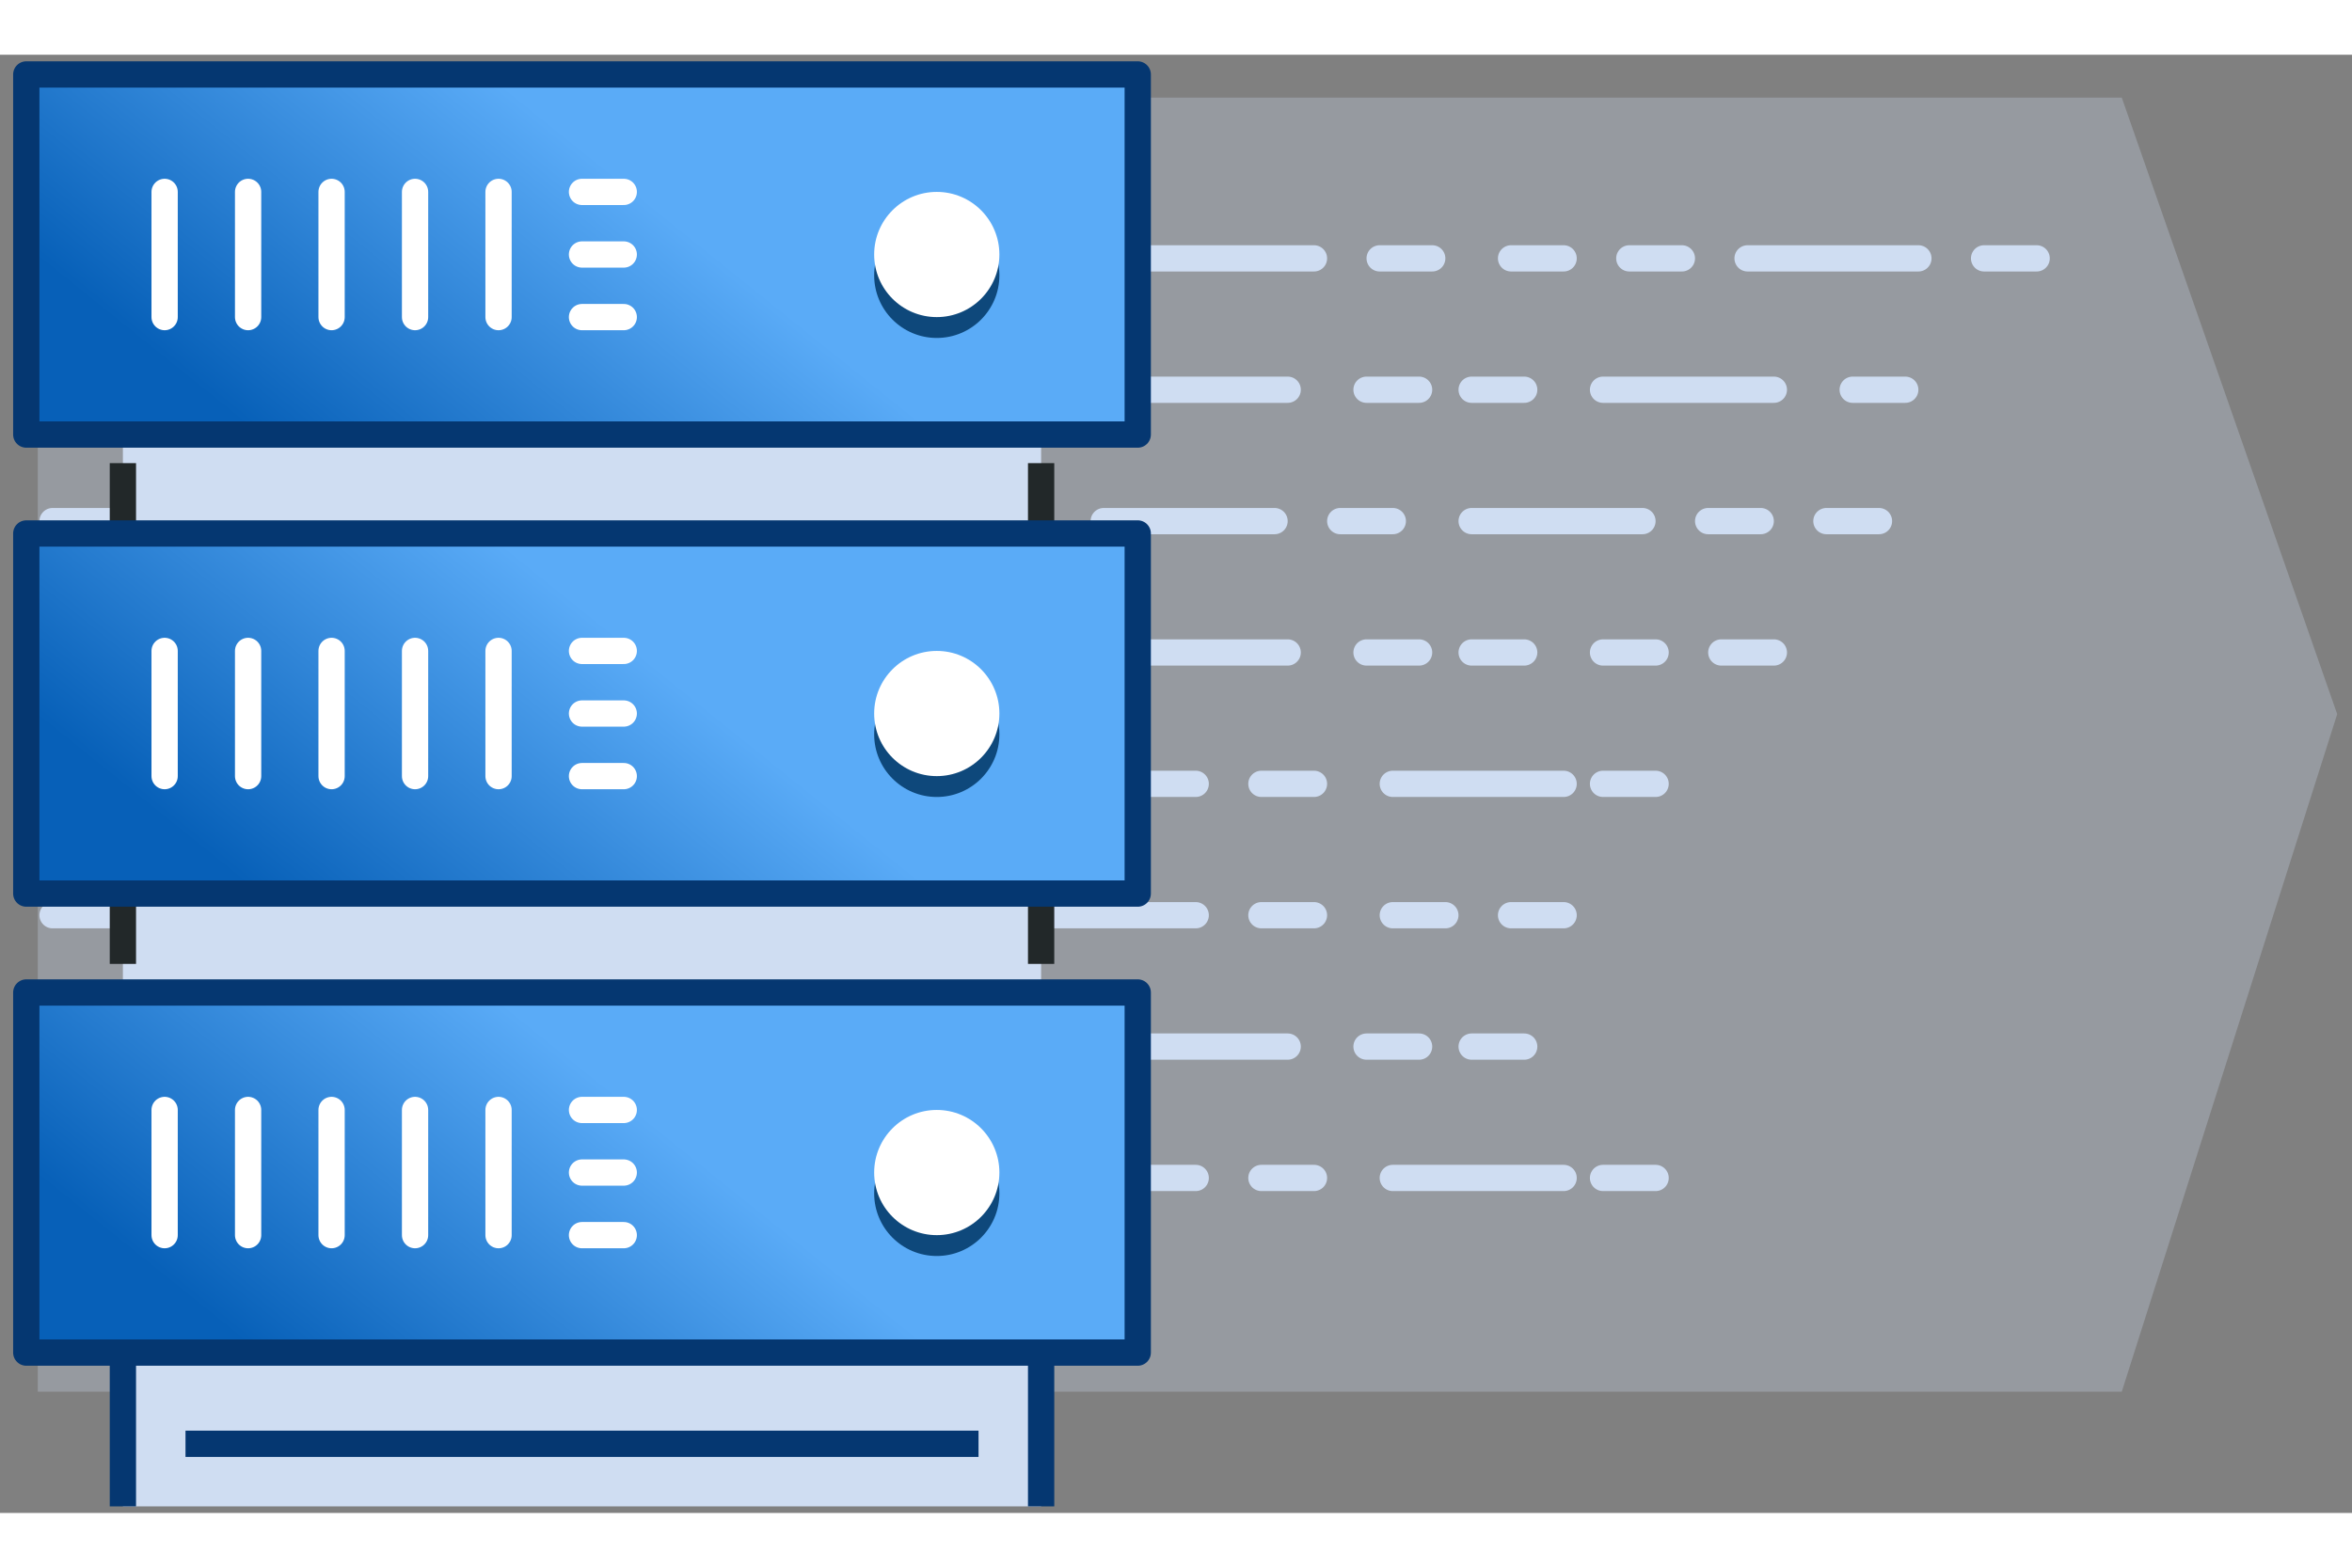 <?xml version="1.0" encoding="UTF-8"?>
<svg width="30px" height="20px" viewBox="0 0 179 111" version="1.1" xmlns="http://www.w3.org/2000/svg" xmlns:xlink="http://www.w3.org/1999/xlink">
    <rect x="0" y="0" width="179" height="111" fill="#808080" stroke="none"/>
    <title>Group</title>
    <defs>
        <linearGradient x1="55.011%" y1="32.984%" x2="2.584%" y2="53.956%" id="linearGradient-1">
            <stop stop-color="#5AABF7" offset="0%"></stop>
            <stop stop-color="#0760B8" offset="100%"></stop>
        </linearGradient>
    </defs>
    <g id="Page-1" stroke="none" stroke-width="1" fill="none" fill-rule="evenodd">
        <g id="Artboard-Copy-6" transform="translate(-39, -95)">
            <g id="Group" transform="translate(41.471, 97.5)">
                <polygon id="Rectangle" fill="#CFDDF2" opacity="0.282" points="0.403 0.766 159.009 0.766 175.403 47.694 159.009 99.266 0.403 99.266"></polygon>
                <g id="dot-dash-dot" transform="translate(0, 12.088)" stroke="#CFDDF2" stroke-linecap="round" stroke-linejoin="round" stroke-width="2">
                    <line x1="4.529" y1="70.912" x2="0.529" y2="70.912" id="Path-Copy"></line>
                    <line x1="13.529" y1="70.912" x2="9.529" y2="70.912" id="Path"></line>
                    <line x1="32.529" y1="70.912" x2="19.529" y2="70.912" id="Path-Copy-6"></line>
                    <line x1="41.529" y1="70.912" x2="37.529" y2="70.912" id="Path-Copy-2"></line>
                    <line x1="51.529" y1="70.912" x2="47.529" y2="70.912" id="Path-Copy-3"></line>
                    <line x1="69.529" y1="70.912" x2="56.529" y2="70.912" id="Path-Copy-7"></line>
                    <line x1="79.529" y1="70.912" x2="75.529" y2="70.912" id="Path-Copy-8"></line>
                    <line x1="88.529" y1="70.912" x2="84.529" y2="70.912" id="Path-Copy-5"></line>
                    <line x1="97.529" y1="70.912" x2="93.529" y2="70.912" id="Path-Copy-4"></line>
                    <line x1="116.529" y1="70.912" x2="103.529" y2="70.912" id="Path-Copy-9"></line>
                    <line x1="4.529" y1="60.912" x2="0.529" y2="60.912" id="Path-Copy-19"></line>
                    <line x1="14.529" y1="50.912" x2="1.529" y2="50.912" id="Path-Copy-20"></line>
                    <line x1="13.529" y1="60.912" x2="9.529" y2="60.912" id="Path-Copy-18"></line>
                    <line x1="22.529" y1="60.912" x2="18.529" y2="60.912" id="Path-Copy-16"></line>
                    <line x1="31.529" y1="60.912" x2="27.529" y2="60.912" id="Path-Copy-15"></line>
                    <line x1="49.529" y1="60.912" x2="36.529" y2="60.912" id="Path-Copy-17"></line>
                    <line x1="68.529" y1="60.912" x2="55.529" y2="60.912" id="Path-Copy-14"></line>
                    <line x1="77.529" y1="60.912" x2="73.529" y2="60.912" id="Path-Copy-13"></line>
                    <line x1="95.529" y1="60.912" x2="82.529" y2="60.912" id="Path-Copy-10"></line>
                    <line x1="105.529" y1="60.912" x2="101.529" y2="60.912" id="Path-Copy-12"></line>
                    <line x1="113.529" y1="60.912" x2="109.529" y2="60.912" id="Path-Copy-11"></line>
                    <line x1="23.529" y1="50.912" x2="19.529" y2="50.912" id="Path-Copy-21"></line>
                    <line x1="42.529" y1="50.912" x2="29.529" y2="50.912" id="Path-Copy-22"></line>
                    <line x1="51.529" y1="50.912" x2="47.529" y2="50.912" id="Path-Copy-24"></line>
                    <line x1="60.529" y1="50.912" x2="56.529" y2="50.912" id="Path-Copy-23"></line>
                    <line x1="69.529" y1="50.912" x2="65.529" y2="50.912" id="Path-Copy-25"></line>
                    <line x1="88.529" y1="50.912" x2="75.529" y2="50.912" id="Path-Copy-26"></line>
                    <line x1="97.529" y1="50.912" x2="93.529" y2="50.912" id="Path-Copy-28"></line>
                    <line x1="107.529" y1="50.912" x2="103.529" y2="50.912" id="Path-Copy-27"></line>
                    <line x1="116.529" y1="50.912" x2="112.529" y2="50.912" id="Path-Copy-29"></line>
                    <line x1="123.529" y1="70.912" x2="119.529" y2="70.912" id="Path-Copy-30"></line>
                    <line x1="4.529" y1="40.912" x2="0.529" y2="40.912" id="Path-Copy-41"></line>
                    <line x1="13.529" y1="40.912" x2="9.529" y2="40.912" id="Path-Copy-40"></line>
                    <line x1="32.529" y1="40.912" x2="19.529" y2="40.912" id="Path-Copy-39"></line>
                    <line x1="41.529" y1="40.912" x2="37.529" y2="40.912" id="Path-Copy-38"></line>
                    <line x1="51.529" y1="40.912" x2="47.529" y2="40.912" id="Path-Copy-37"></line>
                    <line x1="69.529" y1="40.912" x2="56.529" y2="40.912" id="Path-Copy-36"></line>
                    <line x1="79.529" y1="40.912" x2="75.529" y2="40.912" id="Path-Copy-35"></line>
                    <line x1="88.529" y1="40.912" x2="84.529" y2="40.912" id="Path-Copy-34"></line>
                    <line x1="97.529" y1="40.912" x2="93.529" y2="40.912" id="Path-Copy-33"></line>
                    <line x1="116.529" y1="40.912" x2="103.529" y2="40.912" id="Path-Copy-32"></line>
                    <line x1="123.529" y1="40.912" x2="119.529" y2="40.912" id="Path-Copy-31"></line>
                    <line x1="4.529" y1="30.912" x2="0.529" y2="30.912" id="Path-Copy-51"></line>
                    <line x1="31.529" y1="30.912" x2="27.529" y2="30.912" id="Path-Copy-48"></line>
                    <line x1="49.529" y1="30.912" x2="36.529" y2="30.912" id="Path-Copy-47"></line>
                    <line x1="68.529" y1="30.912" x2="55.529" y2="30.912" id="Path-Copy-46"></line>
                    <line x1="77.529" y1="30.912" x2="73.529" y2="30.912" id="Path-Copy-45"></line>
                    <line x1="95.529" y1="30.912" x2="82.529" y2="30.912" id="Path-Copy-44"></line>
                    <line x1="105.529" y1="30.912" x2="101.529" y2="30.912" id="Path-Copy-43"></line>
                    <line x1="113.529" y1="30.912" x2="109.529" y2="30.912" id="Path-Copy-42"></line>
                    <line x1="31.529" y1="20.912" x2="27.529" y2="20.912" id="Path-Copy-61"></line>
                    <line x1="39.529" y1="20.912" x2="35.529" y2="20.912" id="Path-Copy-60"></line>
                    <line x1="48.529" y1="20.912" x2="44.529" y2="20.912" id="Path-Copy-59"></line>
                    <line x1="57.529" y1="20.912" x2="53.529" y2="20.912" id="Path-Copy-58"></line>
                    <line x1="76.529" y1="20.912" x2="63.529" y2="20.912" id="Path-Copy-57"></line>
                    <line x1="94.529" y1="20.912" x2="81.529" y2="20.912" id="Path-Copy-56"></line>
                    <line x1="103.529" y1="20.912" x2="99.529" y2="20.912" id="Path-Copy-55"></line>
                    <line x1="122.529" y1="20.912" x2="109.529" y2="20.912" id="Path-Copy-54"></line>
                    <line x1="131.529" y1="20.912" x2="127.529" y2="20.912" id="Path-Copy-53"></line>
                    <line x1="140.529" y1="20.912" x2="136.529" y2="20.912" id="Path-Copy-52"></line>
                    <line x1="4.529" y1="10.912" x2="0.529" y2="10.912" id="Path-Copy-71"></line>
                    <line x1="13.529" y1="10.912" x2="9.529" y2="10.912" id="Path-Copy-70"></line>
                    <line x1="22.529" y1="10.912" x2="18.529" y2="10.912" id="Path-Copy-69"></line>
                    <line x1="31.529" y1="10.912" x2="27.529" y2="10.912" id="Path-Copy-68"></line>
                    <line x1="49.529" y1="10.912" x2="36.529" y2="10.912" id="Path-Copy-67"></line>
                    <line x1="68.529" y1="10.912" x2="55.529" y2="10.912" id="Path-Copy-66"></line>
                    <line x1="77.529" y1="10.912" x2="73.529" y2="10.912" id="Path-Copy-65"></line>
                    <line x1="95.529" y1="10.912" x2="82.529" y2="10.912" id="Path-Copy-64"></line>
                    <line x1="105.529" y1="10.912" x2="101.529" y2="10.912" id="Path-Copy-63"></line>
                    <line x1="113.529" y1="10.912" x2="109.529" y2="10.912" id="Path-Copy-62"></line>
                    <line x1="14.529" y1="0.912" x2="1.529" y2="0.912" id="Path-Copy-81"></line>
                    <line x1="23.529" y1="0.912" x2="19.529" y2="0.912" id="Path-Copy-80"></line>
                    <line x1="42.529" y1="0.912" x2="29.529" y2="0.912" id="Path-Copy-79"></line>
                    <line x1="51.529" y1="0.912" x2="47.529" y2="0.912" id="Path-Copy-78"></line>
                    <line x1="69.529" y1="0.912" x2="56.529" y2="0.912" id="Path-Copy-91"></line>
                    <line x1="78.529" y1="0.912" x2="74.529" y2="0.912" id="Path-Copy-90"></line>
                    <line x1="97.529" y1="0.912" x2="84.529" y2="0.912" id="Path-Copy-89"></line>
                    <line x1="106.529" y1="0.912" x2="102.529" y2="0.912" id="Path-Copy-88"></line>
                    <line x1="116.529" y1="0.912" x2="112.529" y2="0.912" id="Path-Copy-87"></line>
                    <line x1="125.529" y1="0.912" x2="121.529" y2="0.912" id="Path-Copy-86"></line>
                    <line x1="143.529" y1="0.912" x2="130.529" y2="0.912" id="Path-Copy-85"></line>
                    <line x1="14.529" y1="20.912" x2="1.529" y2="20.912" id="Path-Copy-72"></line>
                    <line x1="23.529" y1="20.912" x2="19.529" y2="20.912" id="Path-Copy-73"></line>
                    <line x1="132.529" y1="10.912" x2="119.529" y2="10.912" id="Path-Copy-74"></line>
                    <line x1="123.529" y1="30.912" x2="119.529" y2="30.912" id="Path-Copy-50"></line>
                    <line x1="132.529" y1="30.912" x2="128.529" y2="30.912" id="Path-Copy-49"></line>
                    <line x1="152.529" y1="0.912" x2="148.529" y2="0.912" id="Path-Copy-92"></line>
                    <line x1="22.529" y1="30.912" x2="9.529" y2="30.912" id="Path-Copy-75"></line>
                    <line x1="142.529" y1="10.912" x2="138.529" y2="10.912" id="Path-Copy-76"></line>
                </g>
                <g id="16-Rackmount-Server-Copy" transform="translate(0.529, 0)">
                    <rect id="Rectangle" fill="#CFDDF2" x="6.353" y="17.471" width="69.882" height="90.529"></rect>
                    <line x1="6.353" y1="34.941" x2="6.353" y2="28.588" id="Path" stroke="#222829" stroke-width="2"></line>
                    <line x1="76.235" y1="28.588" x2="76.235" y2="34.941" id="Path" stroke="#222829" stroke-width="2"></line>
                    <line x1="6.353" y1="66.706" x2="6.353" y2="60.353" id="Path" stroke="#222829" stroke-width="2"></line>
                    <line x1="76.235" y1="60.353" x2="76.235" y2="66.706" id="Path" stroke="#222829" stroke-width="2"></line>
                    <rect id="Rectangle" stroke="#053771" stroke-width="2" fill="url(#linearGradient-1)" stroke-linejoin="round" x="-1" y="68.882" width="84.588" height="27.412"></rect>
                    <line x1="6.353" y1="108" x2="6.353" y2="96.882" id="Path" stroke="#053771" stroke-width="2"></line>
                    <line x1="76.235" y1="96.882" x2="76.235" y2="108" id="Path" stroke="#053771" stroke-width="2"></line>
                    <line x1="11.118" y1="103.235" x2="71.471" y2="103.235" id="Path" stroke="#053771" stroke-width="2"></line>
                    <line x1="9.529" y1="77.824" x2="9.529" y2="87.353" id="Path" stroke="#FFFFFF" stroke-width="2" stroke-linecap="round" stroke-linejoin="round"></line>
                    <line x1="15.882" y1="77.824" x2="15.882" y2="87.353" id="Path" stroke="#FFFFFF" stroke-width="2" stroke-linecap="round" stroke-linejoin="round"></line>
                    <line x1="22.235" y1="77.824" x2="22.235" y2="87.353" id="Path" stroke="#FFFFFF" stroke-width="2" stroke-linecap="round" stroke-linejoin="round"></line>
                    <line x1="28.588" y1="77.824" x2="28.588" y2="87.353" id="Path" stroke="#FFFFFF" stroke-width="2" stroke-linecap="round" stroke-linejoin="round"></line>
                    <line x1="34.941" y1="77.824" x2="34.941" y2="87.353" id="Path" stroke="#FFFFFF" stroke-width="2" stroke-linecap="round" stroke-linejoin="round"></line>
                    <line x1="44.471" y1="82.588" x2="41.294" y2="82.588" id="Path" stroke="#FFFFFF" stroke-width="2" stroke-linecap="round" stroke-linejoin="round"></line>
                    <line x1="44.471" y1="77.824" x2="41.294" y2="77.824" id="Path" stroke="#FFFFFF" stroke-width="2" stroke-linecap="round" stroke-linejoin="round"></line>
                    <line x1="44.471" y1="87.353" x2="41.294" y2="87.353" id="Path" stroke="#FFFFFF" stroke-width="2" stroke-linecap="round" stroke-linejoin="round"></line>
                    <rect id="Rectangle" stroke="#053771" stroke-width="2" fill="url(#linearGradient-1)" stroke-linejoin="round" x="-1" y="33.941" width="84.588" height="27.412"></rect>
                    <line x1="9.529" y1="42.882" x2="9.529" y2="52.412" id="Path" stroke="#FFFFFF" stroke-width="2" stroke-linecap="round" stroke-linejoin="round"></line>
                    <line x1="15.882" y1="42.882" x2="15.882" y2="52.412" id="Path" stroke="#FFFFFF" stroke-width="2" stroke-linecap="round" stroke-linejoin="round"></line>
                    <line x1="22.235" y1="42.882" x2="22.235" y2="52.412" id="Path" stroke="#FFFFFF" stroke-width="2" stroke-linecap="round" stroke-linejoin="round"></line>
                    <line x1="28.588" y1="42.882" x2="28.588" y2="52.412" id="Path" stroke="#FFFFFF" stroke-width="2" stroke-linecap="round" stroke-linejoin="round"></line>
                    <line x1="34.941" y1="42.882" x2="34.941" y2="52.412" id="Path" stroke="#FFFFFF" stroke-width="2" stroke-linecap="round" stroke-linejoin="round"></line>
                    <line x1="44.471" y1="47.647" x2="41.294" y2="47.647" id="Path" stroke="#FFFFFF" stroke-width="2" stroke-linecap="round" stroke-linejoin="round"></line>
                    <line x1="44.471" y1="42.882" x2="41.294" y2="42.882" id="Path" stroke="#FFFFFF" stroke-width="2" stroke-linecap="round" stroke-linejoin="round"></line>
                    <line x1="44.471" y1="52.412" x2="41.294" y2="52.412" id="Path" stroke="#FFFFFF" stroke-width="2" stroke-linecap="round" stroke-linejoin="round"></line>
                    <rect id="Rectangle" stroke="#053771" stroke-width="2" fill="url(#linearGradient-1)" stroke-linejoin="round" x="-1" y="-1" width="84.588" height="27.412"></rect>
                    <line x1="9.529" y1="7.941" x2="9.529" y2="17.471" id="Path" stroke="#FFFFFF" stroke-width="2" stroke-linecap="round" stroke-linejoin="round"></line>
                    <line x1="15.882" y1="7.941" x2="15.882" y2="17.471" id="Path" stroke="#FFFFFF" stroke-width="2" stroke-linecap="round" stroke-linejoin="round"></line>
                    <line x1="22.235" y1="7.941" x2="22.235" y2="17.471" id="Path" stroke="#FFFFFF" stroke-width="2" stroke-linecap="round" stroke-linejoin="round"></line>
                    <line x1="28.588" y1="7.941" x2="28.588" y2="17.471" id="Path" stroke="#FFFFFF" stroke-width="2" stroke-linecap="round" stroke-linejoin="round"></line>
                    <line x1="34.941" y1="7.941" x2="34.941" y2="17.471" id="Path" stroke="#FFFFFF" stroke-width="2" stroke-linecap="round" stroke-linejoin="round"></line>
                    <line x1="44.471" y1="12.706" x2="41.294" y2="12.706" id="Path" stroke="#FFFFFF" stroke-width="2" stroke-linecap="round" stroke-linejoin="round"></line>
                    <line x1="44.471" y1="7.941" x2="41.294" y2="7.941" id="Path" stroke="#FFFFFF" stroke-width="2" stroke-linecap="round" stroke-linejoin="round"></line>
                    <line x1="44.471" y1="17.471" x2="41.294" y2="17.471" id="Path" stroke="#FFFFFF" stroke-width="2" stroke-linecap="round" stroke-linejoin="round"></line>
                    <circle id="Oval" fill="#0E487B" cx="68.294" cy="49.235" r="4.765"></circle>
                    <circle id="Oval" fill="#0E487B" cx="68.294" cy="84.176" r="4.765"></circle>
                    <circle id="Oval" fill="#0E487B" cx="68.294" cy="14.294" r="4.765"></circle>
                    <circle id="Oval-Copy-3" fill="#FFFFFF" cx="68.294" cy="47.647" r="4.765"></circle>
                    <circle id="Oval-Copy-2" fill="#FFFFFF" cx="68.294" cy="82.588" r="4.765"></circle>
                    <circle id="Oval-Copy" fill="#FFFFFF" cx="68.294" cy="12.706" r="4.765"></circle>
                </g>
            </g>
        </g>
    </g>
</svg>